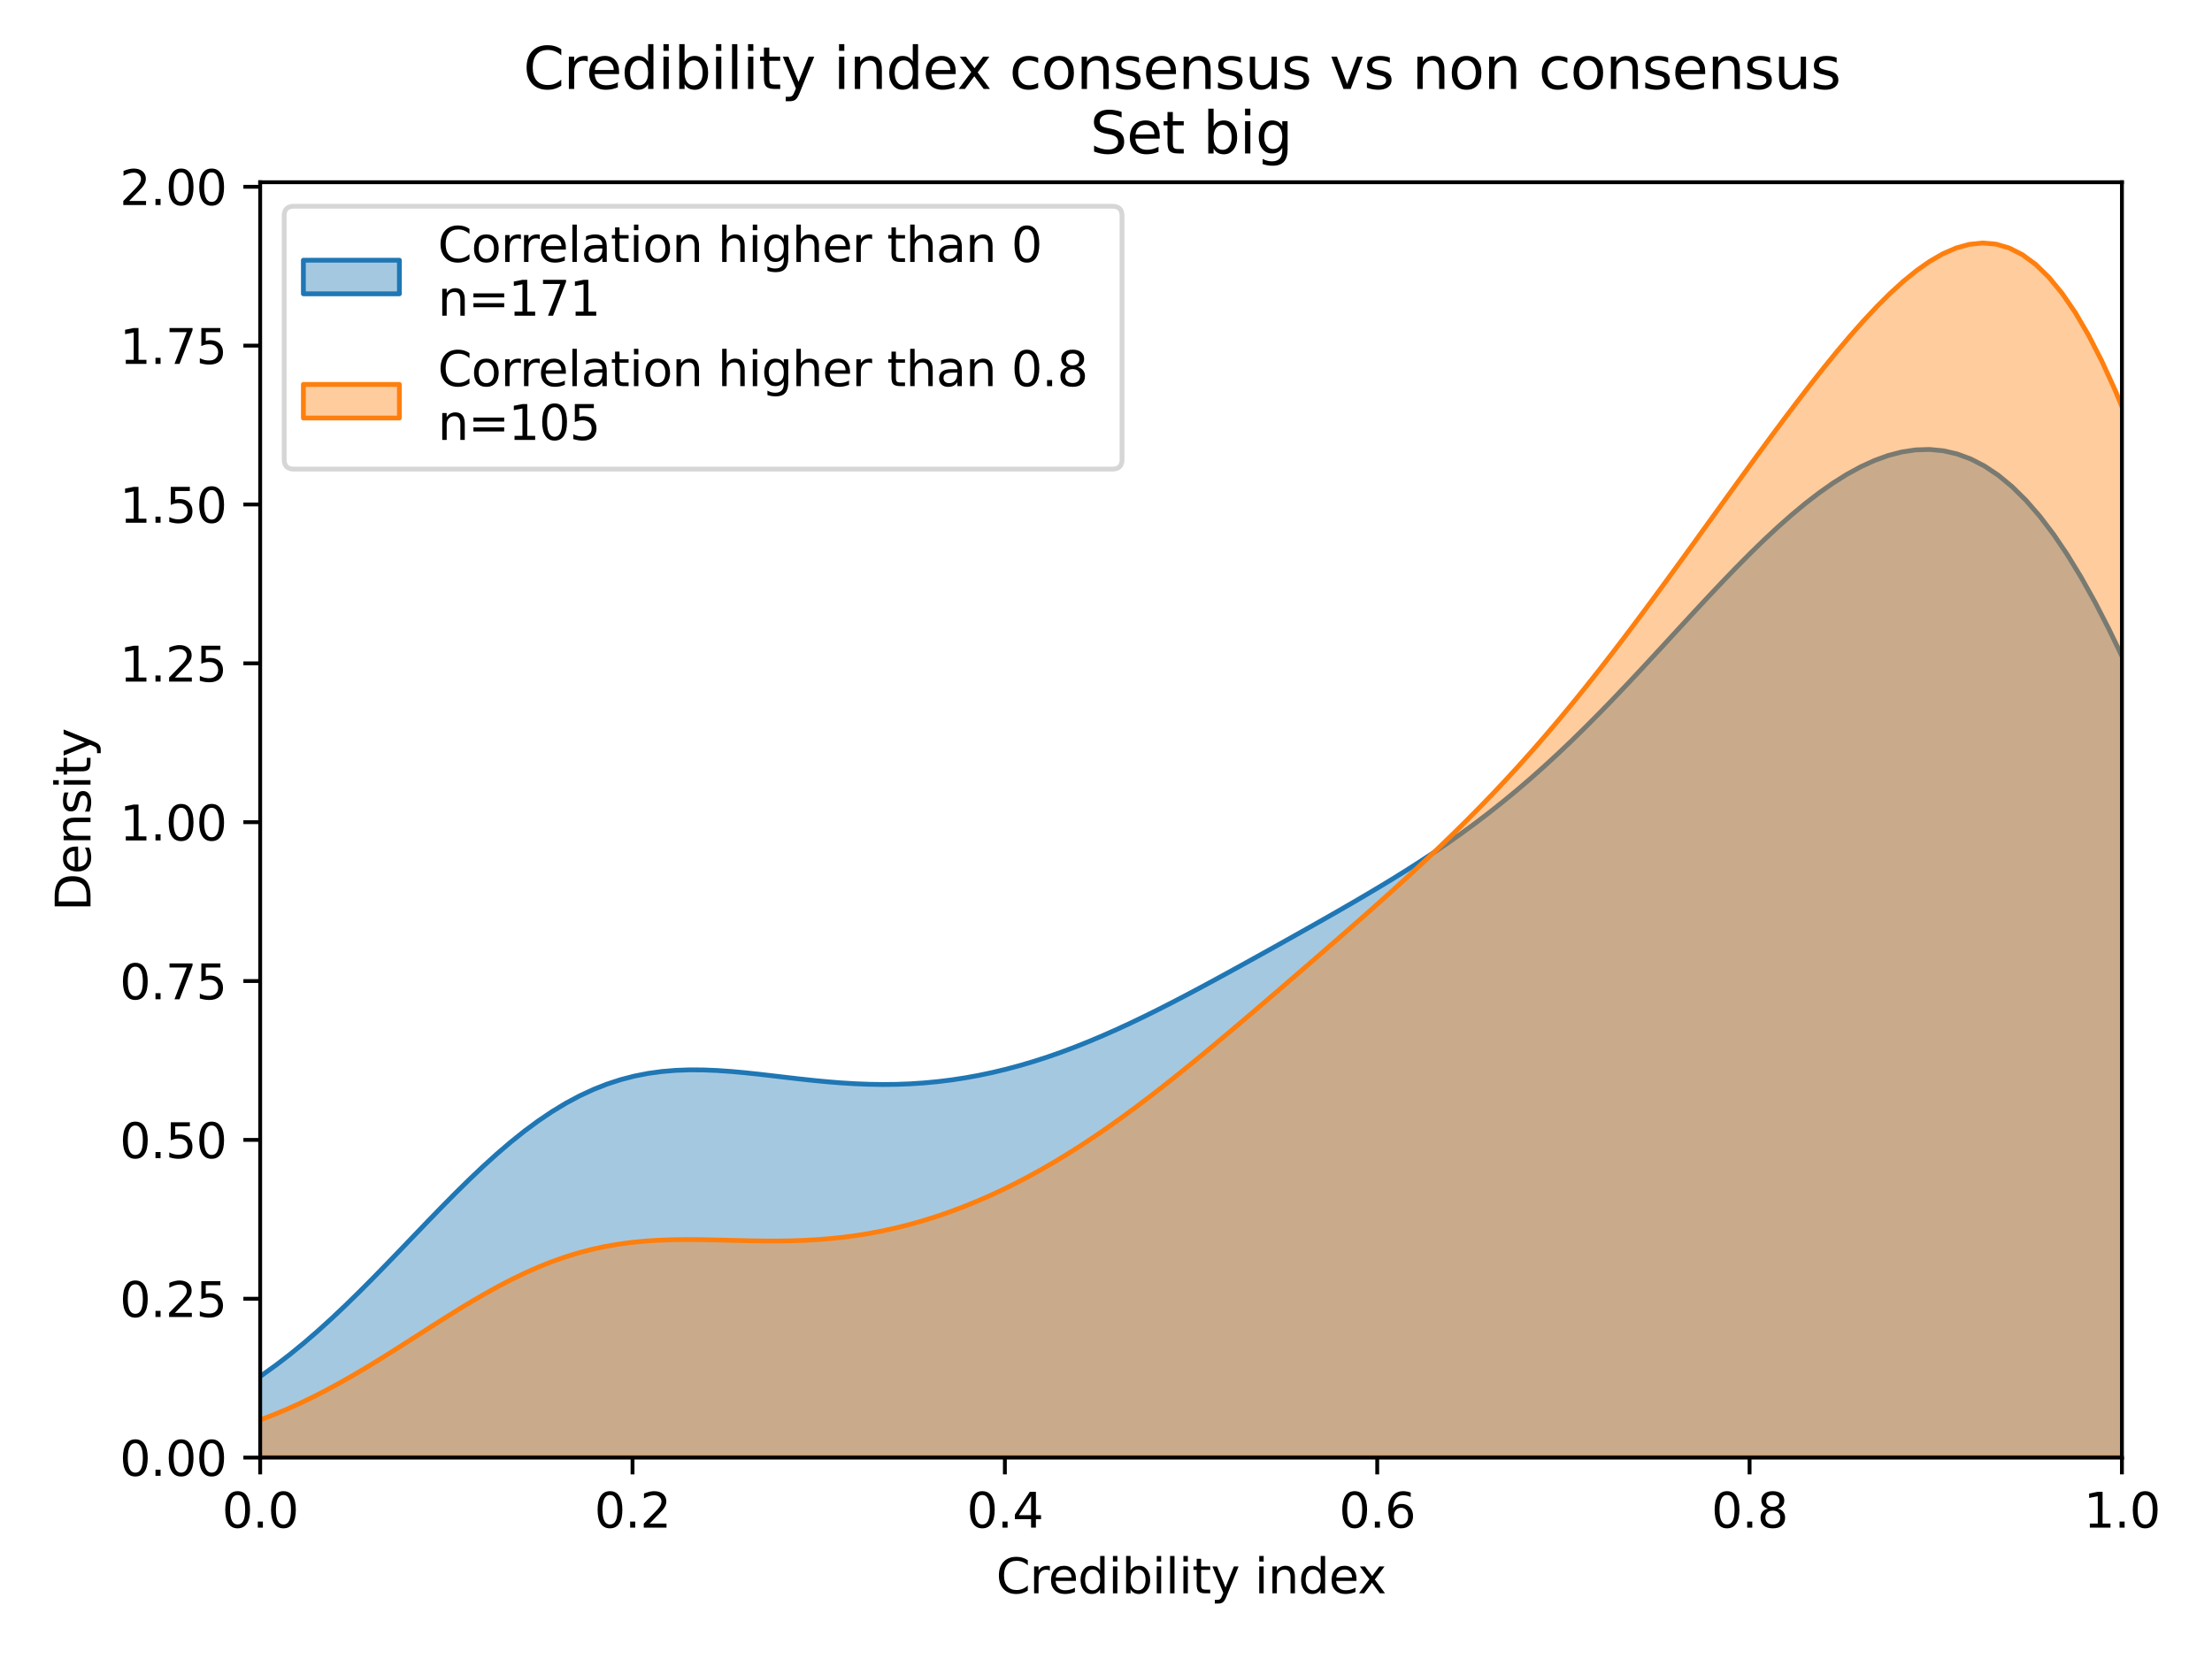 <?xml version="1.0" encoding="utf-8" standalone="no"?>
<!DOCTYPE svg PUBLIC "-//W3C//DTD SVG 1.1//EN"
  "http://www.w3.org/Graphics/SVG/1.1/DTD/svg11.dtd">
<svg height="345.6pt" version="1.1" viewBox="0 0 460.8 345.6" width="460.8pt" xmlns="http://www.w3.org/2000/svg" xmlns:xlink="http://www.w3.org/1999/xlink">
 <defs>
  <style type="text/css">*{stroke-linecap:butt;stroke-linejoin:round;}</style>
 </defs>
 <g id="figure_1">
  <g id="patch_1">
   <path d="M 0 345.6 
L 460.8 345.6 
L 460.8 0 
L 0 0 
z
" style="fill:#ffffff;"/>
  </g>
  <g id="axes_1">
   <g id="patch_2">
    <path d="M 54.2 303.64 
L 442.035 303.64 
L 442.035 37.968 
L 54.2 37.968 
z
" style="fill:#ffffff;"/>
   </g>
   <g id="PolyCollection_1">
    <path clip-path="url(#pa57d8a1b07)" d="M -14.176 303.383 
L -14.176 303.64 
L -11.306 303.64 
L -8.436 303.64 
L -5.566 303.64 
L -2.696 303.64 
L 0.174 303.64 
L 3.044 303.64 
L 5.914 303.64 
L 8.784 303.64 
L 11.654 303.64 
L 14.524 303.64 
L 17.394 303.64 
L 20.264 303.64 
L 23.134 303.64 
L 26.004 303.64 
L 28.874 303.64 
L 31.744 303.64 
L 34.614 303.64 
L 37.484 303.64 
L 40.354 303.64 
L 43.224 303.64 
L 46.094 303.64 
L 48.964 303.64 
L 51.834 303.64 
L 54.704 303.64 
L 57.574 303.64 
L 60.444 303.64 
L 63.314 303.64 
L 66.184 303.64 
L 69.054 303.64 
L 71.924 303.64 
L 74.794 303.64 
L 77.664 303.64 
L 80.534 303.64 
L 83.404 303.64 
L 86.274 303.64 
L 89.144 303.64 
L 92.014 303.64 
L 94.884 303.64 
L 97.754 303.64 
L 100.623 303.64 
L 103.493 303.64 
L 106.363 303.64 
L 109.233 303.64 
L 112.103 303.64 
L 114.973 303.64 
L 117.843 303.64 
L 120.713 303.64 
L 123.583 303.64 
L 126.453 303.64 
L 129.323 303.64 
L 132.193 303.64 
L 135.063 303.64 
L 137.933 303.64 
L 140.803 303.64 
L 143.673 303.64 
L 146.543 303.64 
L 149.413 303.64 
L 152.283 303.64 
L 155.153 303.64 
L 158.023 303.64 
L 160.893 303.64 
L 163.763 303.64 
L 166.633 303.64 
L 169.503 303.64 
L 172.373 303.64 
L 175.243 303.64 
L 178.113 303.64 
L 180.983 303.64 
L 183.853 303.64 
L 186.723 303.64 
L 189.593 303.64 
L 192.463 303.64 
L 195.333 303.64 
L 198.203 303.64 
L 201.073 303.64 
L 203.943 303.64 
L 206.813 303.64 
L 209.683 303.64 
L 212.553 303.64 
L 215.423 303.64 
L 218.293 303.64 
L 221.163 303.64 
L 224.033 303.64 
L 226.903 303.64 
L 229.773 303.64 
L 232.643 303.64 
L 235.513 303.64 
L 238.383 303.64 
L 241.253 303.64 
L 244.123 303.64 
L 246.993 303.64 
L 249.863 303.64 
L 252.733 303.64 
L 255.603 303.64 
L 258.473 303.64 
L 261.343 303.64 
L 264.213 303.64 
L 267.083 303.64 
L 269.953 303.64 
L 272.823 303.64 
L 275.693 303.64 
L 278.563 303.64 
L 281.433 303.64 
L 284.303 303.64 
L 287.173 303.64 
L 290.043 303.64 
L 292.912 303.64 
L 295.782 303.64 
L 298.652 303.64 
L 301.522 303.64 
L 304.392 303.64 
L 307.262 303.64 
L 310.132 303.64 
L 313.002 303.64 
L 315.872 303.64 
L 318.742 303.64 
L 321.612 303.64 
L 324.482 303.64 
L 327.352 303.64 
L 330.222 303.64 
L 333.092 303.64 
L 335.962 303.64 
L 338.832 303.64 
L 341.702 303.64 
L 344.572 303.64 
L 347.442 303.64 
L 350.312 303.64 
L 353.182 303.64 
L 356.052 303.64 
L 358.922 303.64 
L 361.792 303.64 
L 364.662 303.64 
L 367.532 303.64 
L 370.402 303.64 
L 373.272 303.64 
L 376.142 303.64 
L 379.012 303.64 
L 381.882 303.64 
L 384.752 303.64 
L 387.622 303.64 
L 390.492 303.64 
L 393.362 303.64 
L 396.232 303.64 
L 399.102 303.64 
L 401.972 303.64 
L 404.842 303.64 
L 407.712 303.64 
L 410.582 303.64 
L 413.452 303.64 
L 416.322 303.64 
L 419.192 303.64 
L 422.062 303.64 
L 424.932 303.64 
L 427.802 303.64 
L 430.672 303.64 
L 433.542 303.64 
L 436.412 303.64 
L 439.282 303.64 
L 442.152 303.64 
L 445.022 303.64 
L 447.892 303.64 
L 450.762 303.64 
L 453.632 303.64 
L 456.502 303.64 
L 459.372 303.64 
L 462.242 303.64 
L 465.112 303.64 
L 467.982 303.64 
L 470.852 303.64 
L 473.722 303.64 
L 476.592 303.64 
L 479.462 303.64 
L 482.331 303.64 
L 485.201 303.64 
L 488.071 303.64 
L 490.941 303.64 
L 493.811 303.64 
L 496.681 303.64 
L 499.551 303.64 
L 502.421 303.64 
L 505.291 303.64 
L 508.161 303.64 
L 511.031 303.64 
L 513.901 303.64 
L 516.771 303.64 
L 519.641 303.64 
L 522.511 303.64 
L 525.381 303.64 
L 528.251 303.64 
L 531.121 303.64 
L 533.991 303.64 
L 536.861 303.64 
L 539.731 303.64 
L 542.601 303.64 
L 545.471 303.64 
L 548.341 303.64 
L 551.211 303.64 
L 554.081 303.64 
L 556.951 303.64 
L 556.951 302.643 
L 556.951 302.643 
L 554.081 302.388 
L 551.211 302.077 
L 548.341 301.698 
L 545.471 301.24 
L 542.601 300.689 
L 539.731 300.033 
L 536.861 299.253 
L 533.991 298.334 
L 531.121 297.255 
L 528.251 295.998 
L 525.381 294.542 
L 522.511 292.865 
L 519.641 290.946 
L 516.771 288.763 
L 513.901 286.295 
L 511.031 283.522 
L 508.161 280.425 
L 505.291 276.988 
L 502.421 273.198 
L 499.551 269.045 
L 496.681 264.522 
L 493.811 259.628 
L 490.941 254.367 
L 488.071 248.746 
L 485.201 242.781 
L 482.331 236.492 
L 479.462 229.905 
L 476.592 223.051 
L 473.722 215.968 
L 470.852 208.697 
L 467.982 201.286 
L 465.112 193.784 
L 462.242 186.244 
L 459.372 178.721 
L 456.502 171.268 
L 453.632 163.943 
L 450.762 156.796 
L 447.892 149.881 
L 445.022 143.243 
L 442.152 136.928 
L 439.282 130.973 
L 436.412 125.411 
L 433.542 120.269 
L 430.672 115.57 
L 427.802 111.328 
L 424.932 107.552 
L 422.062 104.247 
L 419.192 101.41 
L 416.322 99.036 
L 413.452 97.113 
L 410.582 95.629 
L 407.712 94.567 
L 404.842 93.908 
L 401.972 93.632 
L 399.102 93.717 
L 396.232 94.143 
L 393.362 94.887 
L 390.492 95.927 
L 387.622 97.241 
L 384.752 98.81 
L 381.882 100.612 
L 379.012 102.627 
L 376.142 104.835 
L 373.272 107.218 
L 370.402 109.756 
L 367.532 112.43 
L 364.662 115.222 
L 361.792 118.113 
L 358.922 121.086 
L 356.052 124.121 
L 353.182 127.201 
L 350.312 130.309 
L 347.442 133.428 
L 344.572 136.541 
L 341.702 139.635 
L 338.832 142.694 
L 335.962 145.706 
L 333.092 148.66 
L 330.222 151.545 
L 327.352 154.354 
L 324.482 157.08 
L 321.612 159.718 
L 318.742 162.265 
L 315.872 164.72 
L 313.002 167.083 
L 310.132 169.356 
L 307.262 171.542 
L 304.392 173.644 
L 301.522 175.669 
L 298.652 177.623 
L 295.782 179.512 
L 292.912 181.344 
L 290.043 183.126 
L 287.173 184.866 
L 284.303 186.57 
L 281.433 188.246 
L 278.563 189.9 
L 275.693 191.537 
L 272.823 193.16 
L 269.953 194.775 
L 267.083 196.382 
L 264.213 197.983 
L 261.343 199.577 
L 258.473 201.163 
L 255.603 202.74 
L 252.733 204.302 
L 249.863 205.847 
L 246.993 207.369 
L 244.123 208.864 
L 241.253 210.325 
L 238.383 211.747 
L 235.513 213.125 
L 232.643 214.452 
L 229.773 215.723 
L 226.903 216.934 
L 224.033 218.08 
L 221.163 219.157 
L 218.293 220.162 
L 215.423 221.091 
L 212.553 221.942 
L 209.683 222.713 
L 206.813 223.403 
L 203.943 224.009 
L 201.073 224.532 
L 198.203 224.97 
L 195.333 225.324 
L 192.463 225.595 
L 189.593 225.783 
L 186.723 225.89 
L 183.853 225.919 
L 180.983 225.875 
L 178.113 225.762 
L 175.243 225.586 
L 172.373 225.356 
L 169.503 225.081 
L 166.633 224.771 
L 163.763 224.441 
L 160.893 224.102 
L 158.023 223.772 
L 155.153 223.468 
L 152.283 223.206 
L 149.413 223.007 
L 146.543 222.888 
L 143.673 222.87 
L 140.803 222.971 
L 137.933 223.209 
L 135.063 223.601 
L 132.193 224.161 
L 129.323 224.903 
L 126.453 225.836 
L 123.583 226.968 
L 120.713 228.303 
L 117.843 229.841 
L 114.973 231.582 
L 112.103 233.519 
L 109.233 235.642 
L 106.363 237.941 
L 103.493 240.399 
L 100.623 242.999 
L 97.754 245.721 
L 94.884 248.545 
L 92.014 251.446 
L 89.144 254.402 
L 86.274 257.389 
L 83.404 260.382 
L 80.534 263.359 
L 77.664 266.298 
L 74.794 269.178 
L 71.924 271.981 
L 69.054 274.689 
L 66.184 277.288 
L 63.314 279.765 
L 60.444 282.112 
L 57.574 284.319 
L 54.704 286.383 
L 51.834 288.301 
L 48.964 290.071 
L 46.094 291.695 
L 43.224 293.177 
L 40.354 294.519 
L 37.484 295.728 
L 34.614 296.811 
L 31.744 297.775 
L 28.874 298.629 
L 26.004 299.379 
L 23.134 300.035 
L 20.264 300.606 
L 17.394 301.099 
L 14.524 301.523 
L 11.654 301.885 
L 8.784 302.193 
L 5.914 302.453 
L 3.044 302.671 
L 0.174 302.853 
L -2.696 303.004 
L -5.566 303.129 
L -8.436 303.231 
L -11.306 303.315 
L -14.176 303.383 
z
" style="fill:#1f77b4;fill-opacity:0.4;stroke:#1f77b4;"/>
   </g>
   <g id="PolyCollection_2">
    <path clip-path="url(#pa57d8a1b07)" d="M 4.504 303.318 
L 4.504 303.64 
L 7.264 303.64 
L 10.024 303.64 
L 12.785 303.64 
L 15.545 303.64 
L 18.305 303.64 
L 21.065 303.64 
L 23.825 303.64 
L 26.586 303.64 
L 29.346 303.64 
L 32.106 303.64 
L 34.866 303.64 
L 37.626 303.64 
L 40.387 303.64 
L 43.147 303.64 
L 45.907 303.64 
L 48.667 303.64 
L 51.427 303.64 
L 54.188 303.64 
L 56.948 303.64 
L 59.708 303.64 
L 62.468 303.64 
L 65.228 303.64 
L 67.989 303.64 
L 70.749 303.64 
L 73.509 303.64 
L 76.269 303.64 
L 79.029 303.64 
L 81.79 303.64 
L 84.55 303.64 
L 87.31 303.64 
L 90.07 303.64 
L 92.83 303.64 
L 95.591 303.64 
L 98.351 303.64 
L 101.111 303.64 
L 103.871 303.64 
L 106.632 303.64 
L 109.392 303.64 
L 112.152 303.64 
L 114.912 303.64 
L 117.672 303.64 
L 120.433 303.64 
L 123.193 303.64 
L 125.953 303.64 
L 128.713 303.64 
L 131.473 303.64 
L 134.234 303.64 
L 136.994 303.64 
L 139.754 303.64 
L 142.514 303.64 
L 145.274 303.64 
L 148.035 303.64 
L 150.795 303.64 
L 153.555 303.64 
L 156.315 303.64 
L 159.075 303.64 
L 161.836 303.64 
L 164.596 303.64 
L 167.356 303.64 
L 170.116 303.64 
L 172.876 303.64 
L 175.637 303.64 
L 178.397 303.64 
L 181.157 303.64 
L 183.917 303.64 
L 186.677 303.64 
L 189.438 303.64 
L 192.198 303.64 
L 194.958 303.64 
L 197.718 303.64 
L 200.478 303.64 
L 203.239 303.64 
L 205.999 303.64 
L 208.759 303.64 
L 211.519 303.64 
L 214.279 303.64 
L 217.04 303.64 
L 219.8 303.64 
L 222.56 303.64 
L 225.32 303.64 
L 228.081 303.64 
L 230.841 303.64 
L 233.601 303.64 
L 236.361 303.64 
L 239.121 303.64 
L 241.882 303.64 
L 244.642 303.64 
L 247.402 303.64 
L 250.162 303.64 
L 252.922 303.64 
L 255.683 303.64 
L 258.443 303.64 
L 261.203 303.64 
L 263.963 303.64 
L 266.723 303.64 
L 269.484 303.64 
L 272.244 303.64 
L 275.004 303.64 
L 277.764 303.64 
L 280.524 303.64 
L 283.285 303.64 
L 286.045 303.64 
L 288.805 303.64 
L 291.565 303.64 
L 294.325 303.64 
L 297.086 303.64 
L 299.846 303.64 
L 302.606 303.64 
L 305.366 303.64 
L 308.126 303.64 
L 310.887 303.64 
L 313.647 303.64 
L 316.407 303.64 
L 319.167 303.64 
L 321.927 303.64 
L 324.688 303.64 
L 327.448 303.64 
L 330.208 303.64 
L 332.968 303.64 
L 335.728 303.64 
L 338.489 303.64 
L 341.249 303.64 
L 344.009 303.64 
L 346.769 303.64 
L 349.53 303.64 
L 352.29 303.64 
L 355.05 303.64 
L 357.81 303.64 
L 360.57 303.64 
L 363.331 303.64 
L 366.091 303.64 
L 368.851 303.64 
L 371.611 303.64 
L 374.371 303.64 
L 377.132 303.64 
L 379.892 303.64 
L 382.652 303.64 
L 385.412 303.64 
L 388.172 303.64 
L 390.933 303.64 
L 393.693 303.64 
L 396.453 303.64 
L 399.213 303.64 
L 401.973 303.64 
L 404.734 303.64 
L 407.494 303.64 
L 410.254 303.64 
L 413.014 303.64 
L 415.774 303.64 
L 418.535 303.64 
L 421.295 303.64 
L 424.055 303.64 
L 426.815 303.64 
L 429.575 303.64 
L 432.336 303.64 
L 435.096 303.64 
L 437.856 303.64 
L 440.616 303.64 
L 443.376 303.64 
L 446.137 303.64 
L 448.897 303.64 
L 451.657 303.64 
L 454.417 303.64 
L 457.178 303.64 
L 459.938 303.64 
L 462.698 303.64 
L 465.458 303.64 
L 468.218 303.64 
L 470.979 303.64 
L 473.739 303.64 
L 476.499 303.64 
L 479.259 303.64 
L 482.019 303.64 
L 484.78 303.64 
L 487.54 303.64 
L 490.3 303.64 
L 493.06 303.64 
L 495.82 303.64 
L 498.581 303.64 
L 501.341 303.64 
L 504.101 303.64 
L 506.861 303.64 
L 509.621 303.64 
L 512.382 303.64 
L 515.142 303.64 
L 517.902 303.64 
L 520.662 303.64 
L 523.422 303.64 
L 526.183 303.64 
L 528.943 303.64 
L 531.703 303.64 
L 534.463 303.64 
L 537.223 303.64 
L 539.984 303.64 
L 542.744 303.64 
L 545.504 303.64 
L 548.264 303.64 
L 551.024 303.64 
L 553.785 303.64 
L 553.785 302.202 
L 553.785 302.202 
L 551.024 301.839 
L 548.264 301.398 
L 545.504 300.862 
L 542.744 300.217 
L 539.984 299.444 
L 537.223 298.523 
L 534.463 297.434 
L 531.703 296.152 
L 528.943 294.652 
L 526.183 292.909 
L 523.422 290.894 
L 520.662 288.58 
L 517.902 285.937 
L 515.142 282.939 
L 512.382 279.557 
L 509.621 275.767 
L 506.861 271.546 
L 504.101 266.874 
L 501.341 261.735 
L 498.581 256.119 
L 495.82 250.021 
L 493.06 243.444 
L 490.3 236.396 
L 487.54 228.893 
L 484.78 220.96 
L 482.019 212.63 
L 479.259 203.944 
L 476.499 194.951 
L 473.739 185.707 
L 470.979 176.275 
L 468.218 166.724 
L 465.458 157.128 
L 462.698 147.563 
L 459.938 138.108 
L 457.178 128.842 
L 454.417 119.843 
L 451.657 111.185 
L 448.897 102.939 
L 446.137 95.168 
L 443.376 87.931 
L 440.616 81.274 
L 437.856 75.24 
L 435.096 69.856 
L 432.336 65.143 
L 429.575 61.11 
L 426.815 57.758 
L 424.055 55.078 
L 421.295 53.052 
L 418.535 51.655 
L 415.774 50.856 
L 413.014 50.619 
L 410.254 50.904 
L 407.494 51.668 
L 404.734 52.867 
L 401.973 54.459 
L 399.213 56.399 
L 396.453 58.647 
L 393.693 61.164 
L 390.933 63.915 
L 388.172 66.866 
L 385.412 69.989 
L 382.652 73.257 
L 379.892 76.648 
L 377.132 80.141 
L 374.371 83.721 
L 371.611 87.37 
L 368.851 91.077 
L 366.091 94.83 
L 363.331 98.616 
L 360.57 102.426 
L 357.81 106.251 
L 355.05 110.08 
L 352.29 113.904 
L 349.53 117.714 
L 346.769 121.502 
L 344.009 125.257 
L 341.249 128.971 
L 338.489 132.637 
L 335.728 136.247 
L 332.968 139.794 
L 330.208 143.272 
L 327.448 146.677 
L 324.688 150.005 
L 321.927 153.253 
L 319.167 156.421 
L 316.407 159.508 
L 313.647 162.515 
L 310.887 165.446 
L 308.126 168.303 
L 305.366 171.091 
L 302.606 173.814 
L 299.846 176.479 
L 297.086 179.091 
L 294.325 181.656 
L 291.565 184.182 
L 288.805 186.673 
L 286.045 189.137 
L 283.285 191.578 
L 280.524 194.001 
L 277.764 196.41 
L 275.004 198.809 
L 272.244 201.2 
L 269.484 203.584 
L 266.723 205.96 
L 263.963 208.33 
L 261.203 210.689 
L 258.443 213.036 
L 255.683 215.368 
L 252.922 217.679 
L 250.162 219.966 
L 247.402 222.222 
L 244.642 224.443 
L 241.882 226.622 
L 239.121 228.755 
L 236.361 230.835 
L 233.601 232.858 
L 230.841 234.819 
L 228.081 236.714 
L 225.32 238.539 
L 222.56 240.291 
L 219.8 241.969 
L 217.04 243.569 
L 214.279 245.09 
L 211.519 246.532 
L 208.759 247.892 
L 205.999 249.171 
L 203.239 250.367 
L 200.478 251.48 
L 197.718 252.511 
L 194.958 253.457 
L 192.198 254.32 
L 189.438 255.099 
L 186.677 255.793 
L 183.917 256.404 
L 181.157 256.931 
L 178.397 257.377 
L 175.637 257.743 
L 172.876 258.033 
L 170.116 258.25 
L 167.356 258.4 
L 164.596 258.489 
L 161.836 258.525 
L 159.075 258.518 
L 156.315 258.477 
L 153.555 258.416 
L 150.795 258.347 
L 148.035 258.283 
L 145.274 258.239 
L 142.514 258.23 
L 139.754 258.271 
L 136.994 258.376 
L 134.234 258.558 
L 131.473 258.831 
L 128.713 259.205 
L 125.953 259.69 
L 123.193 260.294 
L 120.433 261.02 
L 117.672 261.873 
L 114.912 262.852 
L 112.152 263.955 
L 109.392 265.176 
L 106.632 266.509 
L 103.871 267.944 
L 101.111 269.471 
L 98.351 271.075 
L 95.591 272.742 
L 92.83 274.459 
L 90.07 276.208 
L 87.31 277.974 
L 84.55 279.741 
L 81.79 281.495 
L 79.029 283.22 
L 76.269 284.905 
L 73.509 286.536 
L 70.749 288.103 
L 67.989 289.599 
L 65.228 291.015 
L 62.468 292.347 
L 59.708 293.59 
L 56.948 294.742 
L 54.188 295.803 
L 51.427 296.774 
L 48.667 297.656 
L 45.907 298.452 
L 43.147 299.166 
L 40.387 299.801 
L 37.626 300.364 
L 34.866 300.859 
L 32.106 301.292 
L 29.346 301.668 
L 26.586 301.993 
L 23.825 302.271 
L 21.065 302.509 
L 18.305 302.71 
L 15.545 302.88 
L 12.785 303.022 
L 10.024 303.14 
L 7.264 303.237 
L 4.504 303.318 
z
" style="fill:#ff7f0e;fill-opacity:0.4;stroke:#ff7f0e;"/>
   </g>
   <g id="matplotlib.axis_1">
    <g id="xtick_1">
     <g id="line2d_1">
      <defs>
       <path d="M 0 0 
L 0 3.5 
" id="m165de19afa" style="stroke:#000000;stroke-width:0.8;"/>
      </defs>
      <g>
       <use style="stroke:#000000;stroke-width:0.8;" x="54.2" xlink:href="#m165de19afa" y="303.64"/>
      </g>
     </g>
     <g id="text_1">
      <!-- 0.0 -->
      <g transform="translate(46.248 318.238)scale(0.1 -0.1)">
       <defs>
        <path d="M 2034 4250 
Q 1547 4250 1301 3770 
Q 1056 3291 1056 2328 
Q 1056 1369 1301 889 
Q 1547 409 2034 409 
Q 2525 409 2770 889 
Q 3016 1369 3016 2328 
Q 3016 3291 2770 3770 
Q 2525 4250 2034 4250 
z
M 2034 4750 
Q 2819 4750 3233 4129 
Q 3647 3509 3647 2328 
Q 3647 1150 3233 529 
Q 2819 -91 2034 -91 
Q 1250 -91 836 529 
Q 422 1150 422 2328 
Q 422 3509 836 4129 
Q 1250 4750 2034 4750 
z
" id="DejaVuSans-30" transform="scale(0.016)"/>
        <path d="M 684 794 
L 1344 794 
L 1344 0 
L 684 0 
L 684 794 
z
" id="DejaVuSans-2e" transform="scale(0.016)"/>
       </defs>
       <use xlink:href="#DejaVuSans-30"/>
       <use x="63.623" xlink:href="#DejaVuSans-2e"/>
       <use x="95.41" xlink:href="#DejaVuSans-30"/>
      </g>
     </g>
    </g>
    <g id="xtick_2">
     <g id="line2d_2">
      <g>
       <use style="stroke:#000000;stroke-width:0.8;" x="131.767" xlink:href="#m165de19afa" y="303.64"/>
      </g>
     </g>
     <g id="text_2">
      <!-- 0.2 -->
      <g transform="translate(123.815 318.238)scale(0.1 -0.1)">
       <defs>
        <path d="M 1228 531 
L 3431 531 
L 3431 0 
L 469 0 
L 469 531 
Q 828 903 1448 1529 
Q 2069 2156 2228 2338 
Q 2531 2678 2651 2914 
Q 2772 3150 2772 3378 
Q 2772 3750 2511 3984 
Q 2250 4219 1831 4219 
Q 1534 4219 1204 4116 
Q 875 4013 500 3803 
L 500 4441 
Q 881 4594 1212 4672 
Q 1544 4750 1819 4750 
Q 2544 4750 2975 4387 
Q 3406 4025 3406 3419 
Q 3406 3131 3298 2873 
Q 3191 2616 2906 2266 
Q 2828 2175 2409 1742 
Q 1991 1309 1228 531 
z
" id="DejaVuSans-32" transform="scale(0.016)"/>
       </defs>
       <use xlink:href="#DejaVuSans-30"/>
       <use x="63.623" xlink:href="#DejaVuSans-2e"/>
       <use x="95.41" xlink:href="#DejaVuSans-32"/>
      </g>
     </g>
    </g>
    <g id="xtick_3">
     <g id="line2d_3">
      <g>
       <use style="stroke:#000000;stroke-width:0.8;" x="209.334" xlink:href="#m165de19afa" y="303.64"/>
      </g>
     </g>
     <g id="text_3">
      <!-- 0.4 -->
      <g transform="translate(201.382 318.238)scale(0.1 -0.1)">
       <defs>
        <path d="M 2419 4116 
L 825 1625 
L 2419 1625 
L 2419 4116 
z
M 2253 4666 
L 3047 4666 
L 3047 1625 
L 3713 1625 
L 3713 1100 
L 3047 1100 
L 3047 0 
L 2419 0 
L 2419 1100 
L 313 1100 
L 313 1709 
L 2253 4666 
z
" id="DejaVuSans-34" transform="scale(0.016)"/>
       </defs>
       <use xlink:href="#DejaVuSans-30"/>
       <use x="63.623" xlink:href="#DejaVuSans-2e"/>
       <use x="95.41" xlink:href="#DejaVuSans-34"/>
      </g>
     </g>
    </g>
    <g id="xtick_4">
     <g id="line2d_4">
      <g>
       <use style="stroke:#000000;stroke-width:0.8;" x="286.901" xlink:href="#m165de19afa" y="303.64"/>
      </g>
     </g>
     <g id="text_4">
      <!-- 0.6 -->
      <g transform="translate(278.949 318.238)scale(0.1 -0.1)">
       <defs>
        <path d="M 2113 2584 
Q 1688 2584 1439 2293 
Q 1191 2003 1191 1497 
Q 1191 994 1439 701 
Q 1688 409 2113 409 
Q 2538 409 2786 701 
Q 3034 994 3034 1497 
Q 3034 2003 2786 2293 
Q 2538 2584 2113 2584 
z
M 3366 4563 
L 3366 3988 
Q 3128 4100 2886 4159 
Q 2644 4219 2406 4219 
Q 1781 4219 1451 3797 
Q 1122 3375 1075 2522 
Q 1259 2794 1537 2939 
Q 1816 3084 2150 3084 
Q 2853 3084 3261 2657 
Q 3669 2231 3669 1497 
Q 3669 778 3244 343 
Q 2819 -91 2113 -91 
Q 1303 -91 875 529 
Q 447 1150 447 2328 
Q 447 3434 972 4092 
Q 1497 4750 2381 4750 
Q 2619 4750 2861 4703 
Q 3103 4656 3366 4563 
z
" id="DejaVuSans-36" transform="scale(0.016)"/>
       </defs>
       <use xlink:href="#DejaVuSans-30"/>
       <use x="63.623" xlink:href="#DejaVuSans-2e"/>
       <use x="95.41" xlink:href="#DejaVuSans-36"/>
      </g>
     </g>
    </g>
    <g id="xtick_5">
     <g id="line2d_5">
      <g>
       <use style="stroke:#000000;stroke-width:0.8;" x="364.468" xlink:href="#m165de19afa" y="303.64"/>
      </g>
     </g>
     <g id="text_5">
      <!-- 0.8 -->
      <g transform="translate(356.516 318.238)scale(0.1 -0.1)">
       <defs>
        <path d="M 2034 2216 
Q 1584 2216 1326 1975 
Q 1069 1734 1069 1313 
Q 1069 891 1326 650 
Q 1584 409 2034 409 
Q 2484 409 2743 651 
Q 3003 894 3003 1313 
Q 3003 1734 2745 1975 
Q 2488 2216 2034 2216 
z
M 1403 2484 
Q 997 2584 770 2862 
Q 544 3141 544 3541 
Q 544 4100 942 4425 
Q 1341 4750 2034 4750 
Q 2731 4750 3128 4425 
Q 3525 4100 3525 3541 
Q 3525 3141 3298 2862 
Q 3072 2584 2669 2484 
Q 3125 2378 3379 2068 
Q 3634 1759 3634 1313 
Q 3634 634 3220 271 
Q 2806 -91 2034 -91 
Q 1263 -91 848 271 
Q 434 634 434 1313 
Q 434 1759 690 2068 
Q 947 2378 1403 2484 
z
M 1172 3481 
Q 1172 3119 1398 2916 
Q 1625 2713 2034 2713 
Q 2441 2713 2670 2916 
Q 2900 3119 2900 3481 
Q 2900 3844 2670 4047 
Q 2441 4250 2034 4250 
Q 1625 4250 1398 4047 
Q 1172 3844 1172 3481 
z
" id="DejaVuSans-38" transform="scale(0.016)"/>
       </defs>
       <use xlink:href="#DejaVuSans-30"/>
       <use x="63.623" xlink:href="#DejaVuSans-2e"/>
       <use x="95.41" xlink:href="#DejaVuSans-38"/>
      </g>
     </g>
    </g>
    <g id="xtick_6">
     <g id="line2d_6">
      <g>
       <use style="stroke:#000000;stroke-width:0.8;" x="442.035" xlink:href="#m165de19afa" y="303.64"/>
      </g>
     </g>
     <g id="text_6">
      <!-- 1.0 -->
      <g transform="translate(434.083 318.238)scale(0.1 -0.1)">
       <defs>
        <path d="M 794 531 
L 1825 531 
L 1825 4091 
L 703 3866 
L 703 4441 
L 1819 4666 
L 2450 4666 
L 2450 531 
L 3481 531 
L 3481 0 
L 794 0 
L 794 531 
z
" id="DejaVuSans-31" transform="scale(0.016)"/>
       </defs>
       <use xlink:href="#DejaVuSans-31"/>
       <use x="63.623" xlink:href="#DejaVuSans-2e"/>
       <use x="95.41" xlink:href="#DejaVuSans-30"/>
      </g>
     </g>
    </g>
    <g id="text_7">
     <!-- Credibility index -->
     <g transform="translate(207.513 331.917)scale(0.1 -0.1)">
      <defs>
       <path d="M 4122 4306 
L 4122 3641 
Q 3803 3938 3442 4084 
Q 3081 4231 2675 4231 
Q 1875 4231 1450 3742 
Q 1025 3253 1025 2328 
Q 1025 1406 1450 917 
Q 1875 428 2675 428 
Q 3081 428 3442 575 
Q 3803 722 4122 1019 
L 4122 359 
Q 3791 134 3420 21 
Q 3050 -91 2638 -91 
Q 1578 -91 968 557 
Q 359 1206 359 2328 
Q 359 3453 968 4101 
Q 1578 4750 2638 4750 
Q 3056 4750 3426 4639 
Q 3797 4528 4122 4306 
z
" id="DejaVuSans-43" transform="scale(0.016)"/>
       <path d="M 2631 2963 
Q 2534 3019 2420 3045 
Q 2306 3072 2169 3072 
Q 1681 3072 1420 2755 
Q 1159 2438 1159 1844 
L 1159 0 
L 581 0 
L 581 3500 
L 1159 3500 
L 1159 2956 
Q 1341 3275 1631 3429 
Q 1922 3584 2338 3584 
Q 2397 3584 2469 3576 
Q 2541 3569 2628 3553 
L 2631 2963 
z
" id="DejaVuSans-72" transform="scale(0.016)"/>
       <path d="M 3597 1894 
L 3597 1613 
L 953 1613 
Q 991 1019 1311 708 
Q 1631 397 2203 397 
Q 2534 397 2845 478 
Q 3156 559 3463 722 
L 3463 178 
Q 3153 47 2828 -22 
Q 2503 -91 2169 -91 
Q 1331 -91 842 396 
Q 353 884 353 1716 
Q 353 2575 817 3079 
Q 1281 3584 2069 3584 
Q 2775 3584 3186 3129 
Q 3597 2675 3597 1894 
z
M 3022 2063 
Q 3016 2534 2758 2815 
Q 2500 3097 2075 3097 
Q 1594 3097 1305 2825 
Q 1016 2553 972 2059 
L 3022 2063 
z
" id="DejaVuSans-65" transform="scale(0.016)"/>
       <path d="M 2906 2969 
L 2906 4863 
L 3481 4863 
L 3481 0 
L 2906 0 
L 2906 525 
Q 2725 213 2448 61 
Q 2172 -91 1784 -91 
Q 1150 -91 751 415 
Q 353 922 353 1747 
Q 353 2572 751 3078 
Q 1150 3584 1784 3584 
Q 2172 3584 2448 3432 
Q 2725 3281 2906 2969 
z
M 947 1747 
Q 947 1113 1208 752 
Q 1469 391 1925 391 
Q 2381 391 2643 752 
Q 2906 1113 2906 1747 
Q 2906 2381 2643 2742 
Q 2381 3103 1925 3103 
Q 1469 3103 1208 2742 
Q 947 2381 947 1747 
z
" id="DejaVuSans-64" transform="scale(0.016)"/>
       <path d="M 603 3500 
L 1178 3500 
L 1178 0 
L 603 0 
L 603 3500 
z
M 603 4863 
L 1178 4863 
L 1178 4134 
L 603 4134 
L 603 4863 
z
" id="DejaVuSans-69" transform="scale(0.016)"/>
       <path d="M 3116 1747 
Q 3116 2381 2855 2742 
Q 2594 3103 2138 3103 
Q 1681 3103 1420 2742 
Q 1159 2381 1159 1747 
Q 1159 1113 1420 752 
Q 1681 391 2138 391 
Q 2594 391 2855 752 
Q 3116 1113 3116 1747 
z
M 1159 2969 
Q 1341 3281 1617 3432 
Q 1894 3584 2278 3584 
Q 2916 3584 3314 3078 
Q 3713 2572 3713 1747 
Q 3713 922 3314 415 
Q 2916 -91 2278 -91 
Q 1894 -91 1617 61 
Q 1341 213 1159 525 
L 1159 0 
L 581 0 
L 581 4863 
L 1159 4863 
L 1159 2969 
z
" id="DejaVuSans-62" transform="scale(0.016)"/>
       <path d="M 603 4863 
L 1178 4863 
L 1178 0 
L 603 0 
L 603 4863 
z
" id="DejaVuSans-6c" transform="scale(0.016)"/>
       <path d="M 1172 4494 
L 1172 3500 
L 2356 3500 
L 2356 3053 
L 1172 3053 
L 1172 1153 
Q 1172 725 1289 603 
Q 1406 481 1766 481 
L 2356 481 
L 2356 0 
L 1766 0 
Q 1100 0 847 248 
Q 594 497 594 1153 
L 594 3053 
L 172 3053 
L 172 3500 
L 594 3500 
L 594 4494 
L 1172 4494 
z
" id="DejaVuSans-74" transform="scale(0.016)"/>
       <path d="M 2059 -325 
Q 1816 -950 1584 -1140 
Q 1353 -1331 966 -1331 
L 506 -1331 
L 506 -850 
L 844 -850 
Q 1081 -850 1212 -737 
Q 1344 -625 1503 -206 
L 1606 56 
L 191 3500 
L 800 3500 
L 1894 763 
L 2988 3500 
L 3597 3500 
L 2059 -325 
z
" id="DejaVuSans-79" transform="scale(0.016)"/>
       <path id="DejaVuSans-20" transform="scale(0.016)"/>
       <path d="M 3513 2113 
L 3513 0 
L 2938 0 
L 2938 2094 
Q 2938 2591 2744 2837 
Q 2550 3084 2163 3084 
Q 1697 3084 1428 2787 
Q 1159 2491 1159 1978 
L 1159 0 
L 581 0 
L 581 3500 
L 1159 3500 
L 1159 2956 
Q 1366 3272 1645 3428 
Q 1925 3584 2291 3584 
Q 2894 3584 3203 3211 
Q 3513 2838 3513 2113 
z
" id="DejaVuSans-6e" transform="scale(0.016)"/>
       <path d="M 3513 3500 
L 2247 1797 
L 3578 0 
L 2900 0 
L 1881 1375 
L 863 0 
L 184 0 
L 1544 1831 
L 300 3500 
L 978 3500 
L 1906 2253 
L 2834 3500 
L 3513 3500 
z
" id="DejaVuSans-78" transform="scale(0.016)"/>
      </defs>
      <use xlink:href="#DejaVuSans-43"/>
      <use x="69.824" xlink:href="#DejaVuSans-72"/>
      <use x="108.688" xlink:href="#DejaVuSans-65"/>
      <use x="170.211" xlink:href="#DejaVuSans-64"/>
      <use x="233.688" xlink:href="#DejaVuSans-69"/>
      <use x="261.471" xlink:href="#DejaVuSans-62"/>
      <use x="324.947" xlink:href="#DejaVuSans-69"/>
      <use x="352.73" xlink:href="#DejaVuSans-6c"/>
      <use x="380.514" xlink:href="#DejaVuSans-69"/>
      <use x="408.297" xlink:href="#DejaVuSans-74"/>
      <use x="447.506" xlink:href="#DejaVuSans-79"/>
      <use x="506.686" xlink:href="#DejaVuSans-20"/>
      <use x="538.473" xlink:href="#DejaVuSans-69"/>
      <use x="566.256" xlink:href="#DejaVuSans-6e"/>
      <use x="629.635" xlink:href="#DejaVuSans-64"/>
      <use x="693.111" xlink:href="#DejaVuSans-65"/>
      <use x="752.885" xlink:href="#DejaVuSans-78"/>
     </g>
    </g>
   </g>
   <g id="matplotlib.axis_2">
    <g id="ytick_1">
     <g id="line2d_7">
      <defs>
       <path d="M 0 0 
L -3.5 0 
" id="m9d9701922d" style="stroke:#000000;stroke-width:0.8;"/>
      </defs>
      <g>
       <use style="stroke:#000000;stroke-width:0.8;" x="54.2" xlink:href="#m9d9701922d" y="303.64"/>
      </g>
     </g>
     <g id="text_8">
      <!-- 0.00 -->
      <g transform="translate(24.934 307.439)scale(0.1 -0.1)">
       <use xlink:href="#DejaVuSans-30"/>
       <use x="63.623" xlink:href="#DejaVuSans-2e"/>
       <use x="95.41" xlink:href="#DejaVuSans-30"/>
       <use x="159.033" xlink:href="#DejaVuSans-30"/>
      </g>
     </g>
    </g>
    <g id="ytick_2">
     <g id="line2d_8">
      <g>
       <use style="stroke:#000000;stroke-width:0.8;" x="54.2" xlink:href="#m9d9701922d" y="270.549"/>
      </g>
     </g>
     <g id="text_9">
      <!-- 0.25 -->
      <g transform="translate(24.934 274.348)scale(0.1 -0.1)">
       <defs>
        <path d="M 691 4666 
L 3169 4666 
L 3169 4134 
L 1269 4134 
L 1269 2991 
Q 1406 3038 1543 3061 
Q 1681 3084 1819 3084 
Q 2600 3084 3056 2656 
Q 3513 2228 3513 1497 
Q 3513 744 3044 326 
Q 2575 -91 1722 -91 
Q 1428 -91 1123 -41 
Q 819 9 494 109 
L 494 744 
Q 775 591 1075 516 
Q 1375 441 1709 441 
Q 2250 441 2565 725 
Q 2881 1009 2881 1497 
Q 2881 1984 2565 2268 
Q 2250 2553 1709 2553 
Q 1456 2553 1204 2497 
Q 953 2441 691 2322 
L 691 4666 
z
" id="DejaVuSans-35" transform="scale(0.016)"/>
       </defs>
       <use xlink:href="#DejaVuSans-30"/>
       <use x="63.623" xlink:href="#DejaVuSans-2e"/>
       <use x="95.41" xlink:href="#DejaVuSans-32"/>
       <use x="159.033" xlink:href="#DejaVuSans-35"/>
      </g>
     </g>
    </g>
    <g id="ytick_3">
     <g id="line2d_9">
      <g>
       <use style="stroke:#000000;stroke-width:0.8;" x="54.2" xlink:href="#m9d9701922d" y="237.459"/>
      </g>
     </g>
     <g id="text_10">
      <!-- 0.50 -->
      <g transform="translate(24.934 241.258)scale(0.1 -0.1)">
       <use xlink:href="#DejaVuSans-30"/>
       <use x="63.623" xlink:href="#DejaVuSans-2e"/>
       <use x="95.41" xlink:href="#DejaVuSans-35"/>
       <use x="159.033" xlink:href="#DejaVuSans-30"/>
      </g>
     </g>
    </g>
    <g id="ytick_4">
     <g id="line2d_10">
      <g>
       <use style="stroke:#000000;stroke-width:0.8;" x="54.2" xlink:href="#m9d9701922d" y="204.368"/>
      </g>
     </g>
     <g id="text_11">
      <!-- 0.75 -->
      <g transform="translate(24.934 208.167)scale(0.1 -0.1)">
       <defs>
        <path d="M 525 4666 
L 3525 4666 
L 3525 4397 
L 1831 0 
L 1172 0 
L 2766 4134 
L 525 4134 
L 525 4666 
z
" id="DejaVuSans-37" transform="scale(0.016)"/>
       </defs>
       <use xlink:href="#DejaVuSans-30"/>
       <use x="63.623" xlink:href="#DejaVuSans-2e"/>
       <use x="95.41" xlink:href="#DejaVuSans-37"/>
       <use x="159.033" xlink:href="#DejaVuSans-35"/>
      </g>
     </g>
    </g>
    <g id="ytick_5">
     <g id="line2d_11">
      <g>
       <use style="stroke:#000000;stroke-width:0.8;" x="54.2" xlink:href="#m9d9701922d" y="171.277"/>
      </g>
     </g>
     <g id="text_12">
      <!-- 1.00 -->
      <g transform="translate(24.934 175.076)scale(0.1 -0.1)">
       <use xlink:href="#DejaVuSans-31"/>
       <use x="63.623" xlink:href="#DejaVuSans-2e"/>
       <use x="95.41" xlink:href="#DejaVuSans-30"/>
       <use x="159.033" xlink:href="#DejaVuSans-30"/>
      </g>
     </g>
    </g>
    <g id="ytick_6">
     <g id="line2d_12">
      <g>
       <use style="stroke:#000000;stroke-width:0.8;" x="54.2" xlink:href="#m9d9701922d" y="138.186"/>
      </g>
     </g>
     <g id="text_13">
      <!-- 1.25 -->
      <g transform="translate(24.934 141.986)scale(0.1 -0.1)">
       <use xlink:href="#DejaVuSans-31"/>
       <use x="63.623" xlink:href="#DejaVuSans-2e"/>
       <use x="95.41" xlink:href="#DejaVuSans-32"/>
       <use x="159.033" xlink:href="#DejaVuSans-35"/>
      </g>
     </g>
    </g>
    <g id="ytick_7">
     <g id="line2d_13">
      <g>
       <use style="stroke:#000000;stroke-width:0.8;" x="54.2" xlink:href="#m9d9701922d" y="105.096"/>
      </g>
     </g>
     <g id="text_14">
      <!-- 1.50 -->
      <g transform="translate(24.934 108.895)scale(0.1 -0.1)">
       <use xlink:href="#DejaVuSans-31"/>
       <use x="63.623" xlink:href="#DejaVuSans-2e"/>
       <use x="95.41" xlink:href="#DejaVuSans-35"/>
       <use x="159.033" xlink:href="#DejaVuSans-30"/>
      </g>
     </g>
    </g>
    <g id="ytick_8">
     <g id="line2d_14">
      <g>
       <use style="stroke:#000000;stroke-width:0.8;" x="54.2" xlink:href="#m9d9701922d" y="72.005"/>
      </g>
     </g>
     <g id="text_15">
      <!-- 1.75 -->
      <g transform="translate(24.934 75.804)scale(0.1 -0.1)">
       <use xlink:href="#DejaVuSans-31"/>
       <use x="63.623" xlink:href="#DejaVuSans-2e"/>
       <use x="95.41" xlink:href="#DejaVuSans-37"/>
       <use x="159.033" xlink:href="#DejaVuSans-35"/>
      </g>
     </g>
    </g>
    <g id="ytick_9">
     <g id="line2d_15">
      <g>
       <use style="stroke:#000000;stroke-width:0.8;" x="54.2" xlink:href="#m9d9701922d" y="38.914"/>
      </g>
     </g>
     <g id="text_16">
      <!-- 2.00 -->
      <g transform="translate(24.934 42.713)scale(0.1 -0.1)">
       <use xlink:href="#DejaVuSans-32"/>
       <use x="63.623" xlink:href="#DejaVuSans-2e"/>
       <use x="95.41" xlink:href="#DejaVuSans-30"/>
       <use x="159.033" xlink:href="#DejaVuSans-30"/>
      </g>
     </g>
    </g>
    <g id="text_17">
     <!-- Density -->
     <g transform="translate(18.855 189.813)rotate(-90)scale(0.1 -0.1)">
      <defs>
       <path d="M 1259 4147 
L 1259 519 
L 2022 519 
Q 2988 519 3436 956 
Q 3884 1394 3884 2338 
Q 3884 3275 3436 3711 
Q 2988 4147 2022 4147 
L 1259 4147 
z
M 628 4666 
L 1925 4666 
Q 3281 4666 3915 4102 
Q 4550 3538 4550 2338 
Q 4550 1131 3912 565 
Q 3275 0 1925 0 
L 628 0 
L 628 4666 
z
" id="DejaVuSans-44" transform="scale(0.016)"/>
       <path d="M 2834 3397 
L 2834 2853 
Q 2591 2978 2328 3040 
Q 2066 3103 1784 3103 
Q 1356 3103 1142 2972 
Q 928 2841 928 2578 
Q 928 2378 1081 2264 
Q 1234 2150 1697 2047 
L 1894 2003 
Q 2506 1872 2764 1633 
Q 3022 1394 3022 966 
Q 3022 478 2636 193 
Q 2250 -91 1575 -91 
Q 1294 -91 989 -36 
Q 684 19 347 128 
L 347 722 
Q 666 556 975 473 
Q 1284 391 1588 391 
Q 1994 391 2212 530 
Q 2431 669 2431 922 
Q 2431 1156 2273 1281 
Q 2116 1406 1581 1522 
L 1381 1569 
Q 847 1681 609 1914 
Q 372 2147 372 2553 
Q 372 3047 722 3315 
Q 1072 3584 1716 3584 
Q 2034 3584 2315 3537 
Q 2597 3491 2834 3397 
z
" id="DejaVuSans-73" transform="scale(0.016)"/>
      </defs>
      <use xlink:href="#DejaVuSans-44"/>
      <use x="77.002" xlink:href="#DejaVuSans-65"/>
      <use x="138.525" xlink:href="#DejaVuSans-6e"/>
      <use x="201.904" xlink:href="#DejaVuSans-73"/>
      <use x="254.004" xlink:href="#DejaVuSans-69"/>
      <use x="281.787" xlink:href="#DejaVuSans-74"/>
      <use x="320.996" xlink:href="#DejaVuSans-79"/>
     </g>
    </g>
   </g>
   <g id="patch_3">
    <path d="M 54.2 303.64 
L 54.2 37.968 
" style="fill:none;stroke:#000000;stroke-linecap:square;stroke-linejoin:miter;stroke-width:0.8;"/>
   </g>
   <g id="patch_4">
    <path d="M 442.035 303.64 
L 442.035 37.968 
" style="fill:none;stroke:#000000;stroke-linecap:square;stroke-linejoin:miter;stroke-width:0.8;"/>
   </g>
   <g id="patch_5">
    <path d="M 54.2 303.64 
L 442.035 303.64 
" style="fill:none;stroke:#000000;stroke-linecap:square;stroke-linejoin:miter;stroke-width:0.8;"/>
   </g>
   <g id="patch_6">
    <path d="M 54.2 37.968 
L 442.035 37.968 
" style="fill:none;stroke:#000000;stroke-linecap:square;stroke-linejoin:miter;stroke-width:0.8;"/>
   </g>
   <g id="text_18">
    <!-- Credibility index consensus vs non consensus  -->
    <g transform="translate(109.011 18.531)scale(0.12 -0.12)">
     <defs>
      <path d="M 3122 3366 
L 3122 2828 
Q 2878 2963 2633 3030 
Q 2388 3097 2138 3097 
Q 1578 3097 1268 2742 
Q 959 2388 959 1747 
Q 959 1106 1268 751 
Q 1578 397 2138 397 
Q 2388 397 2633 464 
Q 2878 531 3122 666 
L 3122 134 
Q 2881 22 2623 -34 
Q 2366 -91 2075 -91 
Q 1284 -91 818 406 
Q 353 903 353 1747 
Q 353 2603 823 3093 
Q 1294 3584 2113 3584 
Q 2378 3584 2631 3529 
Q 2884 3475 3122 3366 
z
" id="DejaVuSans-63" transform="scale(0.016)"/>
      <path d="M 1959 3097 
Q 1497 3097 1228 2736 
Q 959 2375 959 1747 
Q 959 1119 1226 758 
Q 1494 397 1959 397 
Q 2419 397 2687 759 
Q 2956 1122 2956 1747 
Q 2956 2369 2687 2733 
Q 2419 3097 1959 3097 
z
M 1959 3584 
Q 2709 3584 3137 3096 
Q 3566 2609 3566 1747 
Q 3566 888 3137 398 
Q 2709 -91 1959 -91 
Q 1206 -91 779 398 
Q 353 888 353 1747 
Q 353 2609 779 3096 
Q 1206 3584 1959 3584 
z
" id="DejaVuSans-6f" transform="scale(0.016)"/>
      <path d="M 544 1381 
L 544 3500 
L 1119 3500 
L 1119 1403 
Q 1119 906 1312 657 
Q 1506 409 1894 409 
Q 2359 409 2629 706 
Q 2900 1003 2900 1516 
L 2900 3500 
L 3475 3500 
L 3475 0 
L 2900 0 
L 2900 538 
Q 2691 219 2414 64 
Q 2138 -91 1772 -91 
Q 1169 -91 856 284 
Q 544 659 544 1381 
z
M 1991 3584 
L 1991 3584 
z
" id="DejaVuSans-75" transform="scale(0.016)"/>
      <path d="M 191 3500 
L 800 3500 
L 1894 563 
L 2988 3500 
L 3597 3500 
L 2284 0 
L 1503 0 
L 191 3500 
z
" id="DejaVuSans-76" transform="scale(0.016)"/>
     </defs>
     <use xlink:href="#DejaVuSans-43"/>
     <use x="69.824" xlink:href="#DejaVuSans-72"/>
     <use x="108.688" xlink:href="#DejaVuSans-65"/>
     <use x="170.211" xlink:href="#DejaVuSans-64"/>
     <use x="233.688" xlink:href="#DejaVuSans-69"/>
     <use x="261.471" xlink:href="#DejaVuSans-62"/>
     <use x="324.947" xlink:href="#DejaVuSans-69"/>
     <use x="352.73" xlink:href="#DejaVuSans-6c"/>
     <use x="380.514" xlink:href="#DejaVuSans-69"/>
     <use x="408.297" xlink:href="#DejaVuSans-74"/>
     <use x="447.506" xlink:href="#DejaVuSans-79"/>
     <use x="506.686" xlink:href="#DejaVuSans-20"/>
     <use x="538.473" xlink:href="#DejaVuSans-69"/>
     <use x="566.256" xlink:href="#DejaVuSans-6e"/>
     <use x="629.635" xlink:href="#DejaVuSans-64"/>
     <use x="693.111" xlink:href="#DejaVuSans-65"/>
     <use x="752.885" xlink:href="#DejaVuSans-78"/>
     <use x="812.064" xlink:href="#DejaVuSans-20"/>
     <use x="843.852" xlink:href="#DejaVuSans-63"/>
     <use x="898.832" xlink:href="#DejaVuSans-6f"/>
     <use x="960.014" xlink:href="#DejaVuSans-6e"/>
     <use x="1023.393" xlink:href="#DejaVuSans-73"/>
     <use x="1075.492" xlink:href="#DejaVuSans-65"/>
     <use x="1137.016" xlink:href="#DejaVuSans-6e"/>
     <use x="1200.395" xlink:href="#DejaVuSans-73"/>
     <use x="1252.494" xlink:href="#DejaVuSans-75"/>
     <use x="1315.873" xlink:href="#DejaVuSans-73"/>
     <use x="1367.973" xlink:href="#DejaVuSans-20"/>
     <use x="1399.76" xlink:href="#DejaVuSans-76"/>
     <use x="1458.939" xlink:href="#DejaVuSans-73"/>
     <use x="1511.039" xlink:href="#DejaVuSans-20"/>
     <use x="1542.826" xlink:href="#DejaVuSans-6e"/>
     <use x="1606.205" xlink:href="#DejaVuSans-6f"/>
     <use x="1667.387" xlink:href="#DejaVuSans-6e"/>
     <use x="1730.766" xlink:href="#DejaVuSans-20"/>
     <use x="1762.553" xlink:href="#DejaVuSans-63"/>
     <use x="1817.533" xlink:href="#DejaVuSans-6f"/>
     <use x="1878.715" xlink:href="#DejaVuSans-6e"/>
     <use x="1942.094" xlink:href="#DejaVuSans-73"/>
     <use x="1994.193" xlink:href="#DejaVuSans-65"/>
     <use x="2055.717" xlink:href="#DejaVuSans-6e"/>
     <use x="2119.096" xlink:href="#DejaVuSans-73"/>
     <use x="2171.195" xlink:href="#DejaVuSans-75"/>
     <use x="2234.574" xlink:href="#DejaVuSans-73"/>
     <use x="2286.674" xlink:href="#DejaVuSans-20"/>
    </g>
    <!-- Set big -->
    <g transform="translate(227.072 31.968)scale(0.12 -0.12)">
     <defs>
      <path d="M 3425 4513 
L 3425 3897 
Q 3066 4069 2747 4153 
Q 2428 4238 2131 4238 
Q 1616 4238 1336 4038 
Q 1056 3838 1056 3469 
Q 1056 3159 1242 3001 
Q 1428 2844 1947 2747 
L 2328 2669 
Q 3034 2534 3370 2195 
Q 3706 1856 3706 1288 
Q 3706 609 3251 259 
Q 2797 -91 1919 -91 
Q 1588 -91 1214 -16 
Q 841 59 441 206 
L 441 856 
Q 825 641 1194 531 
Q 1563 422 1919 422 
Q 2459 422 2753 634 
Q 3047 847 3047 1241 
Q 3047 1584 2836 1778 
Q 2625 1972 2144 2069 
L 1759 2144 
Q 1053 2284 737 2584 
Q 422 2884 422 3419 
Q 422 4038 858 4394 
Q 1294 4750 2059 4750 
Q 2388 4750 2728 4690 
Q 3069 4631 3425 4513 
z
" id="DejaVuSans-53" transform="scale(0.016)"/>
      <path d="M 2906 1791 
Q 2906 2416 2648 2759 
Q 2391 3103 1925 3103 
Q 1463 3103 1205 2759 
Q 947 2416 947 1791 
Q 947 1169 1205 825 
Q 1463 481 1925 481 
Q 2391 481 2648 825 
Q 2906 1169 2906 1791 
z
M 3481 434 
Q 3481 -459 3084 -895 
Q 2688 -1331 1869 -1331 
Q 1566 -1331 1297 -1286 
Q 1028 -1241 775 -1147 
L 775 -588 
Q 1028 -725 1275 -790 
Q 1522 -856 1778 -856 
Q 2344 -856 2625 -561 
Q 2906 -266 2906 331 
L 2906 616 
Q 2728 306 2450 153 
Q 2172 0 1784 0 
Q 1141 0 747 490 
Q 353 981 353 1791 
Q 353 2603 747 3093 
Q 1141 3584 1784 3584 
Q 2172 3584 2450 3431 
Q 2728 3278 2906 2969 
L 2906 3500 
L 3481 3500 
L 3481 434 
z
" id="DejaVuSans-67" transform="scale(0.016)"/>
     </defs>
     <use xlink:href="#DejaVuSans-53"/>
     <use x="63.477" xlink:href="#DejaVuSans-65"/>
     <use x="125" xlink:href="#DejaVuSans-74"/>
     <use x="164.209" xlink:href="#DejaVuSans-20"/>
     <use x="195.996" xlink:href="#DejaVuSans-62"/>
     <use x="259.473" xlink:href="#DejaVuSans-69"/>
     <use x="287.256" xlink:href="#DejaVuSans-67"/>
    </g>
   </g>
   <g id="legend_1">
    <g id="patch_7">
     <path d="M 61.2 97.72 
L 231.742 97.72 
Q 233.742 97.72 233.742 95.72 
L 233.742 44.968 
Q 233.742 42.968 231.742 42.968 
L 61.2 42.968 
Q 59.2 42.968 59.2 44.968 
L 59.2 95.72 
Q 59.2 97.72 61.2 97.72 
z
" style="fill:#ffffff;opacity:0.8;stroke:#cccccc;stroke-linejoin:miter;"/>
    </g>
    <g id="patch_8">
     <path d="M 63.2 61.205 
L 83.2 61.205 
L 83.2 54.205 
L 63.2 54.205 
z
" style="fill:#1f77b4;fill-opacity:0.4;stroke:#1f77b4;stroke-linejoin:miter;"/>
    </g>
    <g id="text_19">
     <!-- Correlation higher than 0  -->
     <g transform="translate(91.2 54.566)scale(0.1 -0.1)">
      <defs>
       <path d="M 2194 1759 
Q 1497 1759 1228 1600 
Q 959 1441 959 1056 
Q 959 750 1161 570 
Q 1363 391 1709 391 
Q 2188 391 2477 730 
Q 2766 1069 2766 1631 
L 2766 1759 
L 2194 1759 
z
M 3341 1997 
L 3341 0 
L 2766 0 
L 2766 531 
Q 2569 213 2275 61 
Q 1981 -91 1556 -91 
Q 1019 -91 701 211 
Q 384 513 384 1019 
Q 384 1609 779 1909 
Q 1175 2209 1959 2209 
L 2766 2209 
L 2766 2266 
Q 2766 2663 2505 2880 
Q 2244 3097 1772 3097 
Q 1472 3097 1187 3025 
Q 903 2953 641 2809 
L 641 3341 
Q 956 3463 1253 3523 
Q 1550 3584 1831 3584 
Q 2591 3584 2966 3190 
Q 3341 2797 3341 1997 
z
" id="DejaVuSans-61" transform="scale(0.016)"/>
       <path d="M 3513 2113 
L 3513 0 
L 2938 0 
L 2938 2094 
Q 2938 2591 2744 2837 
Q 2550 3084 2163 3084 
Q 1697 3084 1428 2787 
Q 1159 2491 1159 1978 
L 1159 0 
L 581 0 
L 581 4863 
L 1159 4863 
L 1159 2956 
Q 1366 3272 1645 3428 
Q 1925 3584 2291 3584 
Q 2894 3584 3203 3211 
Q 3513 2838 3513 2113 
z
" id="DejaVuSans-68" transform="scale(0.016)"/>
      </defs>
      <use xlink:href="#DejaVuSans-43"/>
      <use x="69.824" xlink:href="#DejaVuSans-6f"/>
      <use x="131.006" xlink:href="#DejaVuSans-72"/>
      <use x="170.369" xlink:href="#DejaVuSans-72"/>
      <use x="209.232" xlink:href="#DejaVuSans-65"/>
      <use x="270.756" xlink:href="#DejaVuSans-6c"/>
      <use x="298.539" xlink:href="#DejaVuSans-61"/>
      <use x="359.818" xlink:href="#DejaVuSans-74"/>
      <use x="399.027" xlink:href="#DejaVuSans-69"/>
      <use x="426.811" xlink:href="#DejaVuSans-6f"/>
      <use x="487.992" xlink:href="#DejaVuSans-6e"/>
      <use x="551.371" xlink:href="#DejaVuSans-20"/>
      <use x="583.158" xlink:href="#DejaVuSans-68"/>
      <use x="646.537" xlink:href="#DejaVuSans-69"/>
      <use x="674.32" xlink:href="#DejaVuSans-67"/>
      <use x="737.797" xlink:href="#DejaVuSans-68"/>
      <use x="801.176" xlink:href="#DejaVuSans-65"/>
      <use x="862.699" xlink:href="#DejaVuSans-72"/>
      <use x="903.812" xlink:href="#DejaVuSans-20"/>
      <use x="935.6" xlink:href="#DejaVuSans-74"/>
      <use x="974.809" xlink:href="#DejaVuSans-68"/>
      <use x="1038.188" xlink:href="#DejaVuSans-61"/>
      <use x="1099.467" xlink:href="#DejaVuSans-6e"/>
      <use x="1162.846" xlink:href="#DejaVuSans-20"/>
      <use x="1194.633" xlink:href="#DejaVuSans-30"/>
      <use x="1258.256" xlink:href="#DejaVuSans-20"/>
     </g>
     <!-- n=171 -->
     <g transform="translate(91.2 65.764)scale(0.1 -0.1)">
      <defs>
       <path d="M 678 2906 
L 4684 2906 
L 4684 2381 
L 678 2381 
L 678 2906 
z
M 678 1631 
L 4684 1631 
L 4684 1100 
L 678 1100 
L 678 1631 
z
" id="DejaVuSans-3d" transform="scale(0.016)"/>
      </defs>
      <use xlink:href="#DejaVuSans-6e"/>
      <use x="63.379" xlink:href="#DejaVuSans-3d"/>
      <use x="147.168" xlink:href="#DejaVuSans-31"/>
      <use x="210.791" xlink:href="#DejaVuSans-37"/>
      <use x="274.414" xlink:href="#DejaVuSans-31"/>
     </g>
    </g>
    <g id="patch_9">
     <path d="M 63.2 87.081 
L 83.2 87.081 
L 83.2 80.081 
L 63.2 80.081 
z
" style="fill:#ff7f0e;fill-opacity:0.4;stroke:#ff7f0e;stroke-linejoin:miter;"/>
    </g>
    <g id="text_20">
     <!-- Correlation higher than 0.8  -->
     <g transform="translate(91.2 80.442)scale(0.1 -0.1)">
      <use xlink:href="#DejaVuSans-43"/>
      <use x="69.824" xlink:href="#DejaVuSans-6f"/>
      <use x="131.006" xlink:href="#DejaVuSans-72"/>
      <use x="170.369" xlink:href="#DejaVuSans-72"/>
      <use x="209.232" xlink:href="#DejaVuSans-65"/>
      <use x="270.756" xlink:href="#DejaVuSans-6c"/>
      <use x="298.539" xlink:href="#DejaVuSans-61"/>
      <use x="359.818" xlink:href="#DejaVuSans-74"/>
      <use x="399.027" xlink:href="#DejaVuSans-69"/>
      <use x="426.811" xlink:href="#DejaVuSans-6f"/>
      <use x="487.992" xlink:href="#DejaVuSans-6e"/>
      <use x="551.371" xlink:href="#DejaVuSans-20"/>
      <use x="583.158" xlink:href="#DejaVuSans-68"/>
      <use x="646.537" xlink:href="#DejaVuSans-69"/>
      <use x="674.32" xlink:href="#DejaVuSans-67"/>
      <use x="737.797" xlink:href="#DejaVuSans-68"/>
      <use x="801.176" xlink:href="#DejaVuSans-65"/>
      <use x="862.699" xlink:href="#DejaVuSans-72"/>
      <use x="903.812" xlink:href="#DejaVuSans-20"/>
      <use x="935.6" xlink:href="#DejaVuSans-74"/>
      <use x="974.809" xlink:href="#DejaVuSans-68"/>
      <use x="1038.188" xlink:href="#DejaVuSans-61"/>
      <use x="1099.467" xlink:href="#DejaVuSans-6e"/>
      <use x="1162.846" xlink:href="#DejaVuSans-20"/>
      <use x="1194.633" xlink:href="#DejaVuSans-30"/>
      <use x="1258.256" xlink:href="#DejaVuSans-2e"/>
      <use x="1290.043" xlink:href="#DejaVuSans-38"/>
      <use x="1353.666" xlink:href="#DejaVuSans-20"/>
     </g>
     <!-- n=105 -->
     <g transform="translate(91.2 91.64)scale(0.1 -0.1)">
      <use xlink:href="#DejaVuSans-6e"/>
      <use x="63.379" xlink:href="#DejaVuSans-3d"/>
      <use x="147.168" xlink:href="#DejaVuSans-31"/>
      <use x="210.791" xlink:href="#DejaVuSans-30"/>
      <use x="274.414" xlink:href="#DejaVuSans-35"/>
     </g>
    </g>
   </g>
  </g>
 </g>
 <defs>
  <clipPath id="pa57d8a1b07">
   <rect height="265.672" width="387.835" x="54.2" y="37.968"/>
  </clipPath>
 </defs>
</svg>
